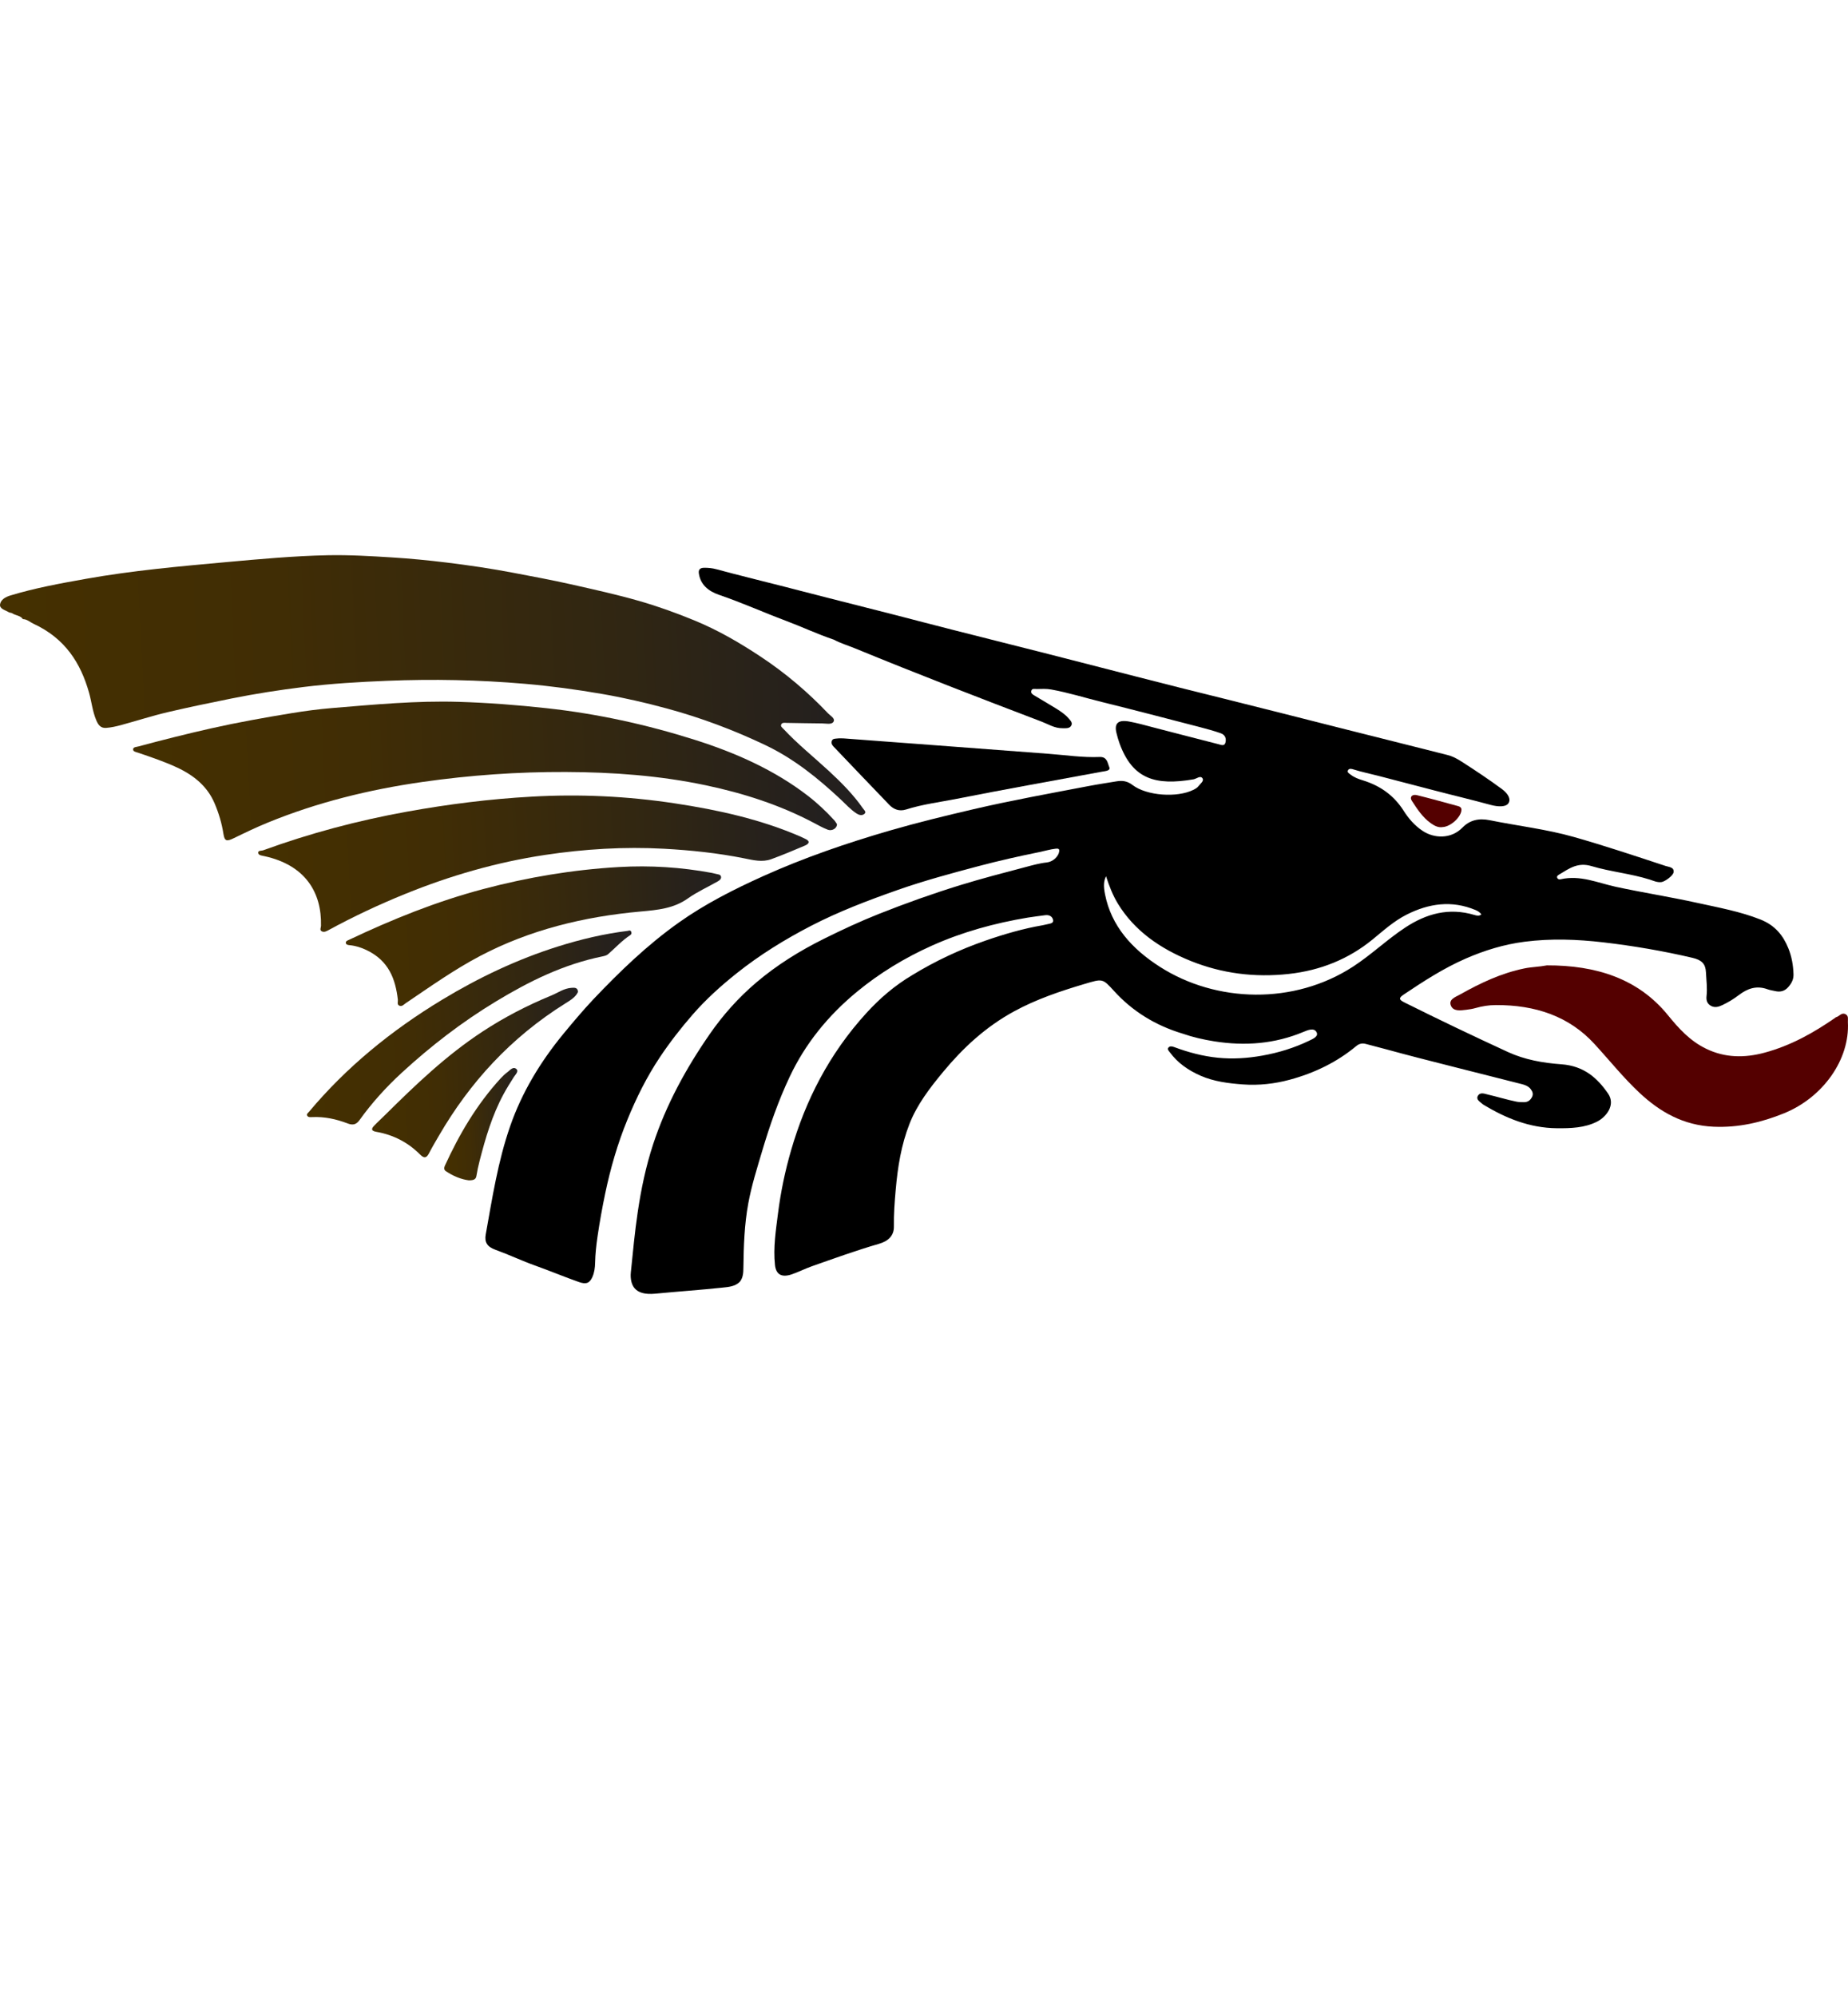 <?xml version="1.0" encoding="utf-8"?>
<!-- Generator: Adobe Illustrator 28.3.0, SVG Export Plug-In . SVG Version: 6.00 Build 0)  -->
<svg version="1.1" id="Layer_1" xmlns="http://www.w3.org/2000/svg" xmlns:xlink="http://www.w3.org/1999/xlink" x="0px" y="0px"
	 viewBox="0 0 1000 1080" style="enable-background:new 0 0 1000 1080;" xml:space="preserve">
<g>
	<g>
		<path style="fill:#540000;" d="M837.087,522.084c26.495-0.087,49.275,7.087,65.409,26.856c5.754,7.049,11.83,13.93,20.794,18.259
			c10.143,4.899,20.676,5.039,31.605,2.088c14.203-3.835,26.445-10.737,38.016-18.727c0.216-0.149,0.396-0.395,0.635-0.451
			c1.763-0.411,2.9-2.692,5.071-1.637c1.868,0.908,1.241,2.779,1.323,4.26c1.12,20.235-13.449,40.773-34.534,49.344
			c-12.156,4.941-24.704,7.846-38.047,7.274c-16.545-0.709-29.195-8.081-40.102-18.263c-8.915-8.321-16.358-17.697-24.512-26.561
			c-13.731-14.927-31.864-21.061-53.333-20.97c-3.708,0.016-7.33,0.582-10.887,1.594c-1.681,0.478-3.452,0.756-5.204,0.972
			c-3.16,0.389-6.906,0.894-8.199-2.266c-1.38-3.376,2.416-4.611,4.991-6.054c10.894-6.106,22.139-11.492,34.871-14.091
			C828.889,522.915,832.847,522.898,837.087,522.084z"/>
		<path d="M456.487,399.336c13.135,0.979,26.271,1.955,39.405,2.942c23.843,1.792,47.684,3.599,71.527,5.385
			c9.207,0.69,18.337,2.107,27.658,1.724c4.137-0.17,4.277,3.437,5.179,5.487c0.877,1.994-2.198,2.138-4.008,2.473
			c-26.174,4.849-52.397,9.492-78.496,14.651c-9.164,1.811-18.532,2.953-27.444,5.781c-3.762,1.194-6.788-0.128-9.095-2.512
			c-10.146-10.49-20.161-21.078-30.253-31.609c-0.874-0.911-1.204-1.886-0.832-2.976c0.459-1.346,1.946-1.158,3.09-1.311
			C454.289,399.229,455.397,399.339,456.487,399.336z"/>
		<path style="fill:#540000;" d="M780.671,447.296c-2.395,0.411-4.536-0.745-6.4-2.074c-4.58-3.265-7.419-7.766-10.303-12.162
			c-1.322-2.015,0.161-3.665,2.747-3.031c7.556,1.851,15.034,3.94,22.521,5.996c0.88,0.242,1.61,0.838,1.607,1.847
			C790.83,441.642,785.149,447.066,780.671,447.296z"/>
		<path d="M967.718,512.835c-2.765-6.837-7.125-12.387-15.058-15.538c-10.928-4.34-22.593-6.452-34.121-8.991
			c-14.595-3.215-29.431-5.542-44.054-8.683c-9.845-2.115-19.319-6.558-30.073-4.08c-0.643,0.148-1.421-0.063-1.724-0.689
			c-0.502-1.035,0.418-1.545,1.202-2.012c5.25-3.125,9.84-6.682,17.401-4.424c10.207,3.048,21.165,4.035,31.399,7.26
			c1.997,0.629,3.941,1.613,6.257,1.38c1.977-0.199,6.425-3.507,6.682-5.333c0.389-2.77-2.509-2.808-4.308-3.4
			c-16.47-5.426-32.917-10.922-49.664-15.679c-14.838-4.215-30.372-5.992-45.537-9.065c-5.924-1.2-10.818-0.05-14.754,3.994
			c-6.151,6.321-15.358,5.912-21.583,1.755c-4.408-2.944-7.617-6.739-10.252-10.89c-5.042-7.942-12.311-13.445-22.118-16.434
			c-2.301-0.701-4.587-1.542-6.437-2.994c-0.852-0.668-2.314-1.307-1.447-2.582c0.689-1.012,2.036-0.575,3.005-0.274
			c4.344,1.351,8.834,2.276,13.249,3.412c10.143,2.61,20.274,5.253,30.399,7.912c10.107,2.654,20.308,5.041,30.376,7.802
			c4.383,1.202,8.23,1.087,9.565-0.68c1.555-2.058,0.455-5.047-3.523-7.974c-6.958-5.12-14.2-9.937-21.532-14.645
			c-2.408-1.546-4.827-2.912-7.797-3.667c-19.215-4.884-38.466-9.666-57.691-14.52c-21.216-5.357-42.408-10.785-63.654-16.047
			c-15.867-3.93-31.732-7.88-47.541-11.965c-15.688-4.054-31.394-8.075-47.098-12.078c-17.508-4.464-35.035-8.892-52.567-13.291
			c-10.252-2.572-20.453-5.322-30.694-7.929c-12.441-3.167-24.898-6.294-37.33-9.486c-8.043-2.066-16.082-4.159-24.129-6.203
			c-11.68-2.968-23.398-5.836-35.018-8.971c-2.157-0.582-4.169-0.762-6.355-0.769c-2.71-0.009-3.295,1.255-2.994,3.23
			c0.887,5.827,4.993,9.398,10.906,11.414c12.258,4.179,23.944,9.449,36.015,13.977c8.76,3.286,17.164,7.255,26.075,10.254
			c3.699,1.984,7.813,3.202,11.716,4.806c33.297,13.679,66.951,26.674,100.687,39.51c3.675,1.398,7.077,3.662,11.387,3.585
			c1.731-0.031,3.786,0.288,4.721-1.456c0.821-1.533-0.459-2.697-1.44-3.849c-1.815-2.131-4.194-3.729-6.615-5.246
			c-3.854-2.416-7.84-4.671-11.738-7.034c-0.987-0.598-2.164-1.224-1.864-2.535c0.367-1.604,1.881-1.056,3.003-1.081
			c2.581-0.058,5.128-0.214,7.734,0.251c9.35,1.67,18.301,4.507,27.447,6.763c17.767,4.384,35.447,9.026,53.147,13.61
			c3.77,0.976,7.535,2.016,11.179,3.291c2.494,0.873,3.122,2.948,2.545,5.107c-0.548,2.052-2.44,1.157-3.706,0.836
			c-11.599-2.939-23.164-5.976-34.75-8.954c-4.559-1.172-9.086-2.507-13.734-3.337c-5.866-1.047-8.015,1.01-6.798,6.086
			c0.476,1.983,1.044,3.959,1.749,5.886c7.056,19.278,19.522,22.792,39.954,19.305c1.649-0.281,3.635-2.175,4.81-0.661
			c1.147,1.478-1.055,2.983-2.097,4.342c-0.696,0.907-1.705,1.479-2.818,2.03c-8.725,4.32-25.198,3.23-32.9-2.659
			c-2.711-2.073-5.343-2.516-8.57-1.978c-5.101,0.85-10.222,1.615-15.294,2.586c-20.826,3.984-41.702,7.736-62.335,12.54
			c-15.073,3.51-30.092,7.162-44.901,11.449c-23.523,6.809-46.563,14.733-68.67,24.677c-16.069,7.229-31.678,15.17-45.758,25.163
			c-17.263,12.252-32.11,26.641-46.29,41.57c-5.648,6.026-10.935,12.282-16.142,18.61c-12.601,15.317-22.481,31.81-28.754,49.814
			c-6.676,19.158-9.711,38.956-13.253,58.648c-0.758,4.213,0.799,6.682,5.219,8.28c7.383,2.668,14.397,6.017,21.797,8.654
			c7.882,2.809,15.556,6.044,23.457,8.816c3.888,1.364,5.813,0.606,7.306-2.879c1.016-2.371,1.348-4.897,1.401-7.412
			c0.103-4.898,0.65-9.8,1.358-14.626c1.128-7.685,2.514-15.359,4.114-23.003c2.835-13.547,6.677-26.881,11.986-39.827
			c4.799-11.702,10.437-23.147,17.669-33.957c5.35-7.996,11.281-15.617,17.692-22.976c7.112-8.164,15.222-15.491,23.893-22.386
			c12.33-9.806,25.81-18.164,40.117-25.562c14.992-7.752,30.848-13.782,46.952-19.434c14.344-5.034,29.067-8.996,43.799-12.897
			c10.801-2.86,21.756-5.329,32.754-7.562c2.922-0.593,5.769-1.479,8.755-1.824c1.222-0.142,2.251-0.147,2.073,1.338
			c-0.33,2.762-3.334,5.711-6.68,6.07c-4.093,0.44-8.012,1.568-11.883,2.592c-11.736,3.104-23.495,6.14-35.088,9.715
			c-14.938,4.606-29.561,9.825-43.979,15.551c-10.076,4.002-19.828,8.545-29.469,13.32c-13.425,6.649-25.899,14.423-36.949,23.842
			c-9.661,8.235-17.893,17.481-24.942,27.624c-13.09,18.835-23.785,38.55-30.75,59.713c-3.944,11.982-6.478,24.199-8.328,36.56
			c-1.632,10.901-2.631,21.831-3.752,32.76c-0.184,1.796-0.108,3.577,0.371,5.343c0.954,3.518,3.43,5.551,7.447,6.148
			c2.325,0.346,4.644,0.132,6.941-0.086c11.508-1.095,23.048-1.889,34.542-3.106c3.491-0.37,7.114-0.59,9.702-3.204
			c1.78-2.317,1.868-4.889,1.904-7.572c0.153-11.683,0.522-23.36,2.669-34.957c1.769-9.553,4.716-18.857,7.5-28.217
			c4.067-13.669,8.741-27.119,14.927-40.205c8.358-17.682,20.584-32.909,36.507-46.001c12.167-10.003,25.74-18.252,40.486-24.856
			c16.377-7.334,33.823-12.131,51.842-15.135c3.07-0.512,6.196-0.841,9.291-1.281c2.31-0.328,3.874,0.658,4.335,2.41
			c0.542,2.056-1.695,2.089-3.19,2.482c-0.782,0.205-1.583,0.389-2.386,0.527c-10.713,1.841-21.072,4.876-31.175,8.391
			c-13.835,4.814-26.967,10.978-39.248,18.468c-9.639,5.692-17.784,12.71-25.052,20.684c-20.125,22.076-32.867,47.141-40.721,74.254
			c-3.236,11.17-5.591,22.493-7.04,33.912c-1.177,9.273-2.65,18.574-1.666,27.94c0.549,5.231,3.572,7.035,9.148,5.13
			c3.686-1.259,7.139-3.055,10.813-4.347c12.049-4.238,24.055-8.584,36.387-12.158c5.075-1.471,8.081-4.479,8.011-9.294
			c-0.097-6.705,0.402-13.388,0.996-20.067c1.074-12.07,2.934-24.026,7.484-35.585c4.067-10.333,10.905-19.266,18.171-28.026
			c10.666-12.858,22.891-24.281,38.402-32.735c11.928-6.501,24.886-10.899,38.114-14.814c9.867-2.92,9.707-3.05,16.074,3.927
			c9.782,10.719,22.054,18.447,36.941,22.926c5.545,1.929,11.268,3.241,17.165,4.176c16.654,2.639,32.757,1.388,48.271-5.095
			c2.328-0.973,5.6-2.334,6.991-0.029c1.487,2.463-1.8,3.785-4.049,4.864c-7.967,3.825-16.406,6.419-25.294,8
			c-7.959,1.416-15.886,1.931-23.948,1.126c-8.173-0.816-15.884-2.888-23.392-5.667c-1.118-0.414-2.494-0.869-3.38,0.209
			c-0.768,0.935,0.284,1.837,0.82,2.567c4.141,5.646,9.935,9.73,16.7,12.664c7.114,3.086,14.838,4.085,22.773,4.665
			c8.73,0.639,17.248-0.348,25.417-2.556c13.43-3.63,25.617-9.579,35.934-18.187c1.597-1.332,3.276-1.673,5.244-1.138
			c3.609,0.982,7.253,1.87,10.854,2.859c11.858,3.256,23.792,6.29,35.734,9.301c12.102,3.052,24.187,6.151,36.294,9.189
			c2.319,0.582,4.783,1.093,6.271,3.057c1.03,1.36,1.559,2.716,0.668,4.366c-0.907,1.68-2.145,2.723-4.385,2.713
			c-1.368-0.006-2.696-0.022-4.05-0.297c-5.154-1.044-10.131-2.602-15.234-3.784c-1.899-0.44-4.237-1.519-5.524,0.58
			c-1.244,2.03,0.999,3.192,2.378,4.446c0.188,0.171,0.397,0.327,0.621,0.462c12.02,7.208,24.852,12.578,39.864,12.686
			c7.378,0.053,14.794-0.164,21.496-3.53c5.153-2.588,10.242-9.148,6.017-15.256c-5.776-8.351-12.999-14.913-25.246-15.8
			c-10.008-0.725-19.878-2.473-28.898-6.625c-18.839-8.672-37.523-17.592-56.016-26.812c-3.098-1.544-3.189-2.415-0.314-4.337
			c10.673-7.133,21.437-14.148,33.507-19.41c10.102-4.405,20.635-7.652,31.777-9.088c14.273-1.839,28.475-1.328,42.715,0.335
			c16.31,1.905,32.381,4.662,48.236,8.38c5.011,1.175,7.023,3.324,7.229,7.808c0.198,4.299,0.808,8.587,0.314,12.916
			c-0.243,2.131,0.275,4.159,2.54,5.309c2.091,1.062,4.106,0.426,6.162-0.552c3.158-1.503,6.089-3.311,8.764-5.347
			c4.702-3.579,9.604-5.341,15.685-3.096c1.205,0.445,2.615,0.6,3.924,0.918c2.93,0.713,5.308-0.028,7.188-2.193
			c1.79-2.062,2.887-4.153,2.796-6.913C970.355,522.036,969.545,517.353,967.718,512.835z M797.931,494.849
			c-13.939-4.183-26.16-0.702-37.535,6.79c-9.879,6.506-18.204,14.586-28.139,21.06c-32.052,20.886-74.12,19.607-104.478,0.252
			c-15.501-9.883-26.427-22.285-29.812-39.24c-0.882-4.42-0.806-7.028,0.526-9.826c1.76,5.344,3.641,10.272,6.446,14.862
			c8.877,14.527,22.722,24.259,39.503,30.996c16.787,6.739,34.538,9.008,52.95,6.978c17.278-1.905,32.421-8.099,45.292-18.601
			c5.907-4.819,11.531-9.988,18.605-13.542c11.956-6.006,24.289-7.785,37.084-2.447c1.218,0.508,2.341,1.149,3.25,2.377
			C800.441,495.494,799.174,495.222,797.931,494.849z"/>
		<g>
			
				<linearGradient id="SVGID_1_" gradientUnits="userSpaceOnUse" x1="-6.2" y1="350.305" x2="392.487" y2="350.305" gradientTransform="matrix(0.948 -0.046 0.051 1.035 61.274 64.486)">
				<stop  offset="0" style="stop-color:#453000"/>
				<stop  offset="0.325" style="stop-color:#402D05"/>
				<stop  offset="0.732" style="stop-color:#302613"/>
				<stop  offset="1" style="stop-color:#221F20"/>
			</linearGradient>
			<path style="fill:url(#SVGID_1_);" d="M452.898,445.7c0.094,2.254-2.652,3.91-5.018,2.999c-2.708-1.043-5.222-2.481-7.769-3.822
				c-18.129-9.546-37.721-15.881-58.28-20.206c-24.855-5.23-50.132-7.075-75.698-7.177c-25.995-0.104-51.826,1.726-77.508,5.393
				c-28.966,4.136-57.063,11.064-83.799,22.019c-6.166,2.526-12.166,5.392-18.118,8.299c-4.072,1.989-5.17,1.814-5.813-2.311
				c-0.892-5.717-2.528-11.186-4.838-16.579c-3.79-8.843-10.882-14.859-20.128-19.183c-6.797-3.179-13.988-5.59-21.159-8.044
				c-1.022-0.35-2.754-0.561-2.753-1.781c0.001-1.348,1.762-1.315,2.843-1.606c13.069-3.517,26.201-6.827,39.441-9.804
				c14.444-3.248,29.035-5.844,43.668-8.237c7.244-1.184,14.561-2.143,21.887-2.749c22.728-1.882,45.471-4.033,68.306-3.346
				c15.917,0.479,31.773,1.71,47.586,3.433c27.53,3,54.212,8.879,80.164,17.089c22.303,7.055,43.267,16.427,61.207,30.251
				c5.188,3.998,9.91,8.448,14.246,13.184C452.029,444.249,452.493,445.117,452.898,445.7z"/>
			
				<linearGradient id="SVGID_00000077300390152562814950000005298140601774409125_" gradientUnits="userSpaceOnUse" x1="62.138" y1="396.489" x2="375.872" y2="396.489" gradientTransform="matrix(0.948 -0.046 0.051 1.035 61.274 64.486)">
				<stop  offset="0" style="stop-color:#453000"/>
				<stop  offset="0.325" style="stop-color:#402D05"/>
				<stop  offset="0.732" style="stop-color:#302613"/>
				<stop  offset="1" style="stop-color:#221F20"/>
			</linearGradient>
			<path style="fill:url(#SVGID_00000077300390152562814950000005298140601774409125_);" d="M287.631,430.839
				c25.993-1.491,51.828-0.25,77.36,3.602c23.588,3.558,46.748,8.68,68.32,18.06c0.845,0.367,1.65,0.804,2.487,1.185
				c2.796,1.272,1.964,2.676-0.17,3.589c-6.022,2.577-12.079,5.109-18.257,7.37c-4.956,1.815-9.907,0.504-14.846-0.481
				c-14.199-2.833-28.632-4.357-43.184-5.15c-21.599-1.176-43.049,0.138-64.428,3.35c-26.279,3.948-51.381,11.242-75.582,21.055
				c-14.253,5.779-28.108,12.275-41.468,19.557c-1.26,0.687-2.475,1.359-3.744,0.696c-1.285-0.671-0.447-1.937-0.422-2.972
				c0.444-18.077-8.526-32.873-30.681-37.691c-1.328-0.289-3.119-0.432-3.31-1.689c-0.225-1.482,1.772-1.124,2.778-1.491
				c25.205-9.184,51.153-16.076,77.856-20.892C242.609,434.921,264.997,432.098,287.631,430.839z"/>
			
				<linearGradient id="SVGID_00000062191147927786303100000000232013153357188796_" gradientUnits="userSpaceOnUse" x1="109.567" y1="436.274" x2="325.041" y2="436.274" gradientTransform="matrix(0.948 -0.046 0.051 1.035 61.274 64.486)">
				<stop  offset="0" style="stop-color:#453000"/>
				<stop  offset="0.325" style="stop-color:#402D05"/>
				<stop  offset="0.732" style="stop-color:#302613"/>
				<stop  offset="1" style="stop-color:#221F20"/>
			</linearGradient>
			<path style="fill:url(#SVGID_00000062191147927786303100000000232013153357188796_);" d="M334.85,468.91
				c16.996-0.981,33.787,0.091,50.384,3.173c0.797,0.148,1.578,0.359,2.36,0.558c1.016,0.259,2.317,0.246,2.564,1.429
				c0.262,1.255-0.79,2.039-1.805,2.619c-5.377,3.069-11.173,5.669-16.126,9.192c-7.621,5.421-16.233,6.247-25.505,7.074
				c-30.693,2.738-60.055,9.929-86.868,24.016c-14.221,7.471-27.091,16.666-40.22,25.511c-1.07,0.721-2.052,2.009-3.491,1.422
				c-1.478-0.603-0.724-2.138-0.854-3.258c-1.284-11.116-4.868-21.078-16.967-26.835c-2.872-1.367-5.9-2.344-9.191-2.652
				c-0.968-0.091-2.002-0.296-1.993-1.396c0.007-0.833,0.87-1.1,1.606-1.448c23.407-11.078,47.419-20.813,72.94-27.557
				C285.644,474.428,309.97,470.34,334.85,468.91z"/>
			
				<linearGradient id="SVGID_00000151522888349641135070000014807164709660253335_" gradientUnits="userSpaceOnUse" x1="82.652" y1="483.236" x2="272.486" y2="483.236" gradientTransform="matrix(0.948 -0.046 0.051 1.035 61.274 64.486)">
				<stop  offset="0" style="stop-color:#453000"/>
				<stop  offset="0.325" style="stop-color:#402D05"/>
				<stop  offset="0.732" style="stop-color:#302613"/>
				<stop  offset="1" style="stop-color:#221F20"/>
			</linearGradient>
			<path style="fill:url(#SVGID_00000151522888349641135070000014807164709660253335_);" d="M339.8,503.415
				c0.649-0.249,1.35-0.354,1.704,0.345c0.362,0.716,0.306,1.468-0.441,1.954c-4.562,2.97-8.049,6.89-12.052,10.353
				c-0.722,0.625-1.921,0.94-2.962,1.151c-21.262,4.311-39.864,13.594-57.646,24.344c-18.579,11.232-35.435,24.277-50.995,38.581
				c-8.536,7.848-16.228,16.358-22.82,25.557c-1.724,2.405-3.518,3.006-6.406,1.898c-6.148-2.358-12.553-3.798-19.38-3.451
				c-0.975,0.05-2.039,0.125-2.542-0.745c-0.54-0.934,0.439-1.517,0.993-2.179c20.029-23.911,44.352-43.869,72.165-60.658
				c19.593-11.827,40.326-21.725,62.678-28.747C314.33,507.977,326.888,504.994,339.8,503.415z"/>
			
				<linearGradient id="SVGID_00000130633230767893481430000018307804755648464303_" gradientUnits="userSpaceOnUse" x1="119.333" y1="506.914" x2="240.371" y2="506.914" gradientTransform="matrix(0.948 -0.046 0.051 1.035 61.274 64.486)">
				<stop  offset="0" style="stop-color:#453000"/>
				<stop  offset="0.325" style="stop-color:#402D05"/>
				<stop  offset="0.732" style="stop-color:#302613"/>
				<stop  offset="1" style="stop-color:#221F20"/>
			</linearGradient>
			<path style="fill:url(#SVGID_00000130633230767893481430000018307804755648464303_);" d="M312.755,536.451
				c-1.118,2.643-3.916,4.387-6.506,5.999c-29.981,18.67-52.07,43.1-68.648,71.595c-1.861,3.199-3.764,6.386-5.454,9.654
				c-1.361,2.631-2.626,2.9-4.858,0.658c-6.322-6.352-14.178-10.603-23.703-12.266c-2.841-0.496-2.66-1.676-1.226-3.188
				c2.021-2.13,4.223-4.129,6.32-6.204c16.228-16.056,32.714-31.881,52.414-44.804c11.659-7.648,24.118-14.132,37.281-19.53
				c3.567-1.463,6.719-3.858,10.851-4.13C310.884,534.123,312.669,533.998,312.755,536.451z"/>
			
				<linearGradient id="SVGID_00000116956827926575372460000015314633143552202372_" gradientUnits="userSpaceOnUse" x1="159.33" y1="533.666" x2="203.637" y2="533.666" gradientTransform="matrix(0.948 -0.046 0.051 1.035 61.274 64.486)">
				<stop  offset="0" style="stop-color:#453000"/>
				<stop  offset="0.325" style="stop-color:#402D05"/>
				<stop  offset="0.732" style="stop-color:#302613"/>
				<stop  offset="1" style="stop-color:#221F20"/>
			</linearGradient>
			<path style="fill:url(#SVGID_00000116956827926575372460000015314633143552202372_);" d="M253.517,638.313
				c-4.023-0.524-8.391-2.304-12.288-4.96c-1.113-0.759-0.947-1.937-0.469-2.981c7.715-16.838,17.074-32.884,30.114-47.143
				c1.112-1.215,2.336-2.387,3.694-3.385c1.369-1.006,2.937-3.132,4.683-1.852c1.755,1.288-0.351,3.133-1.204,4.476
				c-1.926,3.033-3.83,6.055-5.531,9.199c-6.25,11.556-9.813,23.809-12.997,36.168c-0.691,2.683-1.284,5.393-1.715,8.114
				C257.509,637.799,256.362,638.393,253.517,638.313z"/>
			
				<linearGradient id="SVGID_00000056397511884320281010000017750355757841358734_" gradientUnits="userSpaceOnUse" x1="-77.967" y1="307.278" x2="408.962" y2="307.278" gradientTransform="matrix(0.948 -0.046 0.051 1.035 61.274 64.486)">
				<stop  offset="0" style="stop-color:#453000"/>
				<stop  offset="0.325" style="stop-color:#402D05"/>
				<stop  offset="0.732" style="stop-color:#302613"/>
				<stop  offset="1" style="stop-color:#221F20"/>
			</linearGradient>
			<path style="fill:url(#SVGID_00000056397511884320281010000017750355757841358734_);" d="M12.351,334.817
				c-1.235-1.972-3.939-1.919-5.732-3.139c-0.501-0.341-1.366-0.262-1.888-0.589c-1.902-1.193-5.148-1.766-4.686-4.343
				c0.433-2.416,2.786-3.863,5.619-4.721c13.322-4.035,27.056-6.528,40.798-8.977c25.175-4.487,50.643-6.758,76.146-9.068
				c18.214-1.65,36.405-3.316,54.674-3.698c11.681-0.245,23.367,0.467,35.033,1.19c9.764,0.605,19.474,1.557,29.141,2.735
				c12.216,1.489,24.374,3.278,36.435,5.588c10.337,1.98,20.695,3.871,30.937,6.184c12.405,2.802,24.828,5.519,37.017,9.022
				c10.287,2.957,20.225,6.542,29.992,10.566c12.792,5.271,24.438,12.055,35.695,19.501c13.602,8.998,25.697,19.295,36.564,30.74
				c1.285,1.354,4.069,2.759,2.895,4.587c-1.053,1.638-4.038,0.845-6.158,0.839c-6.391-0.018-12.777-0.219-19.168-0.284
				c-1.009-0.01-2.34-0.326-2.901,0.815c-0.536,1.089,0.503,1.712,1.185,2.446c7.551,8.116,16.381,15.167,24.579,22.743
				c6.812,6.295,13.254,12.8,18.433,20.226c0.688,0.987,2.096,2.013,0.661,3.084c-1.223,0.913-2.763,0.56-4.117-0.324
				c-3.298-2.155-5.8-4.997-8.575-7.588c-12.193-11.385-25.156-21.968-40.945-29.47c-16.879-8.021-34.458-14.655-52.869-19.656
				c-11.619-3.157-23.379-5.869-35.287-7.928c-13.807-2.387-27.748-4.278-41.799-5.489c-24.809-2.138-49.654-2.638-74.623-1.622
				c-15.115,0.615-30.216,1.501-45.161,3.348c-13.043,1.612-26.078,3.633-38.993,6.224c-11.426,2.292-22.83,4.665-34.151,7.305
				c-8.662,2.02-17.11,4.77-25.689,7.09c-2.593,0.701-5.284,1.289-7.968,1.499c-3.158,0.247-4.392-1.904-5.339-4.114
				c-2.057-4.804-2.513-9.955-3.913-14.911c-4.526-16.019-12.908-29.385-30.132-37.327c-1.879-0.866-3.356-2.442-5.711-2.483
				C12.348,334.818,12.351,334.817,12.351,334.817z"/>
		</g>
	</g>
</g>
</svg>
